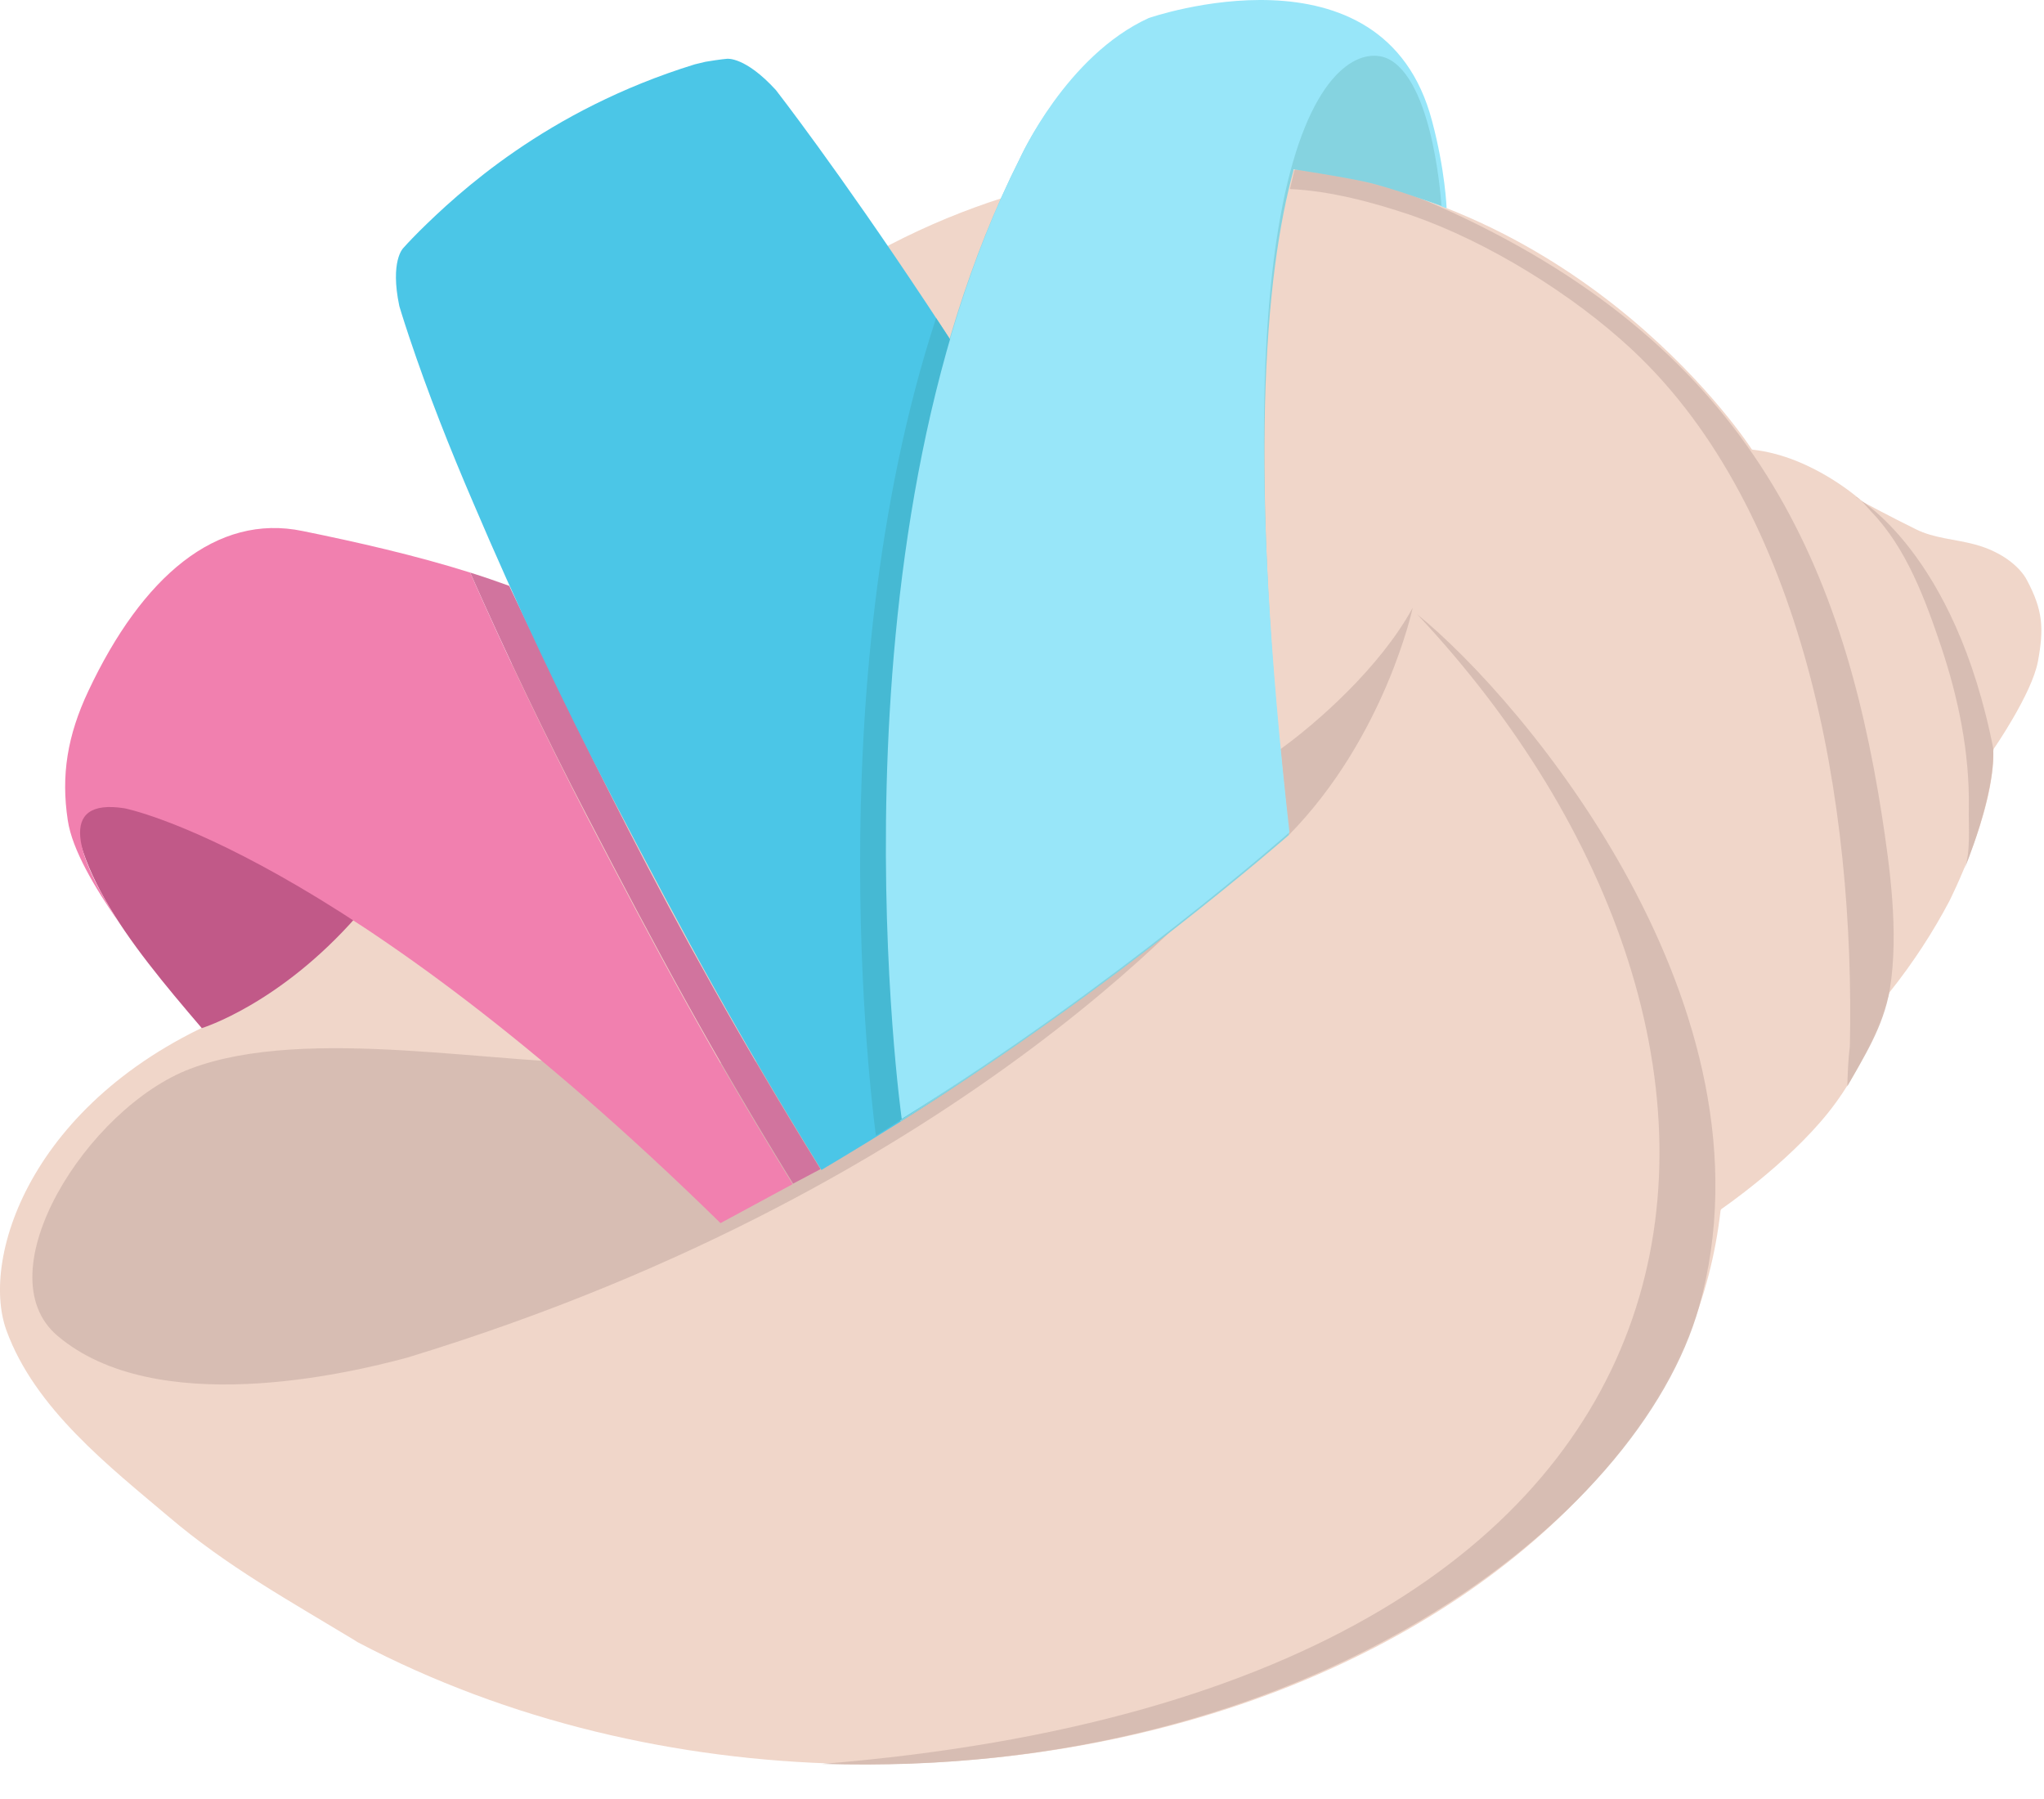 <?xml version="1.0" encoding="UTF-8"?>
<svg width="50px" height="44px" viewBox="0 0 50 44" version="1.1" xmlns="http://www.w3.org/2000/svg" xmlns:xlink="http://www.w3.org/1999/xlink">
    <!-- Generator: Sketch 43.2 (39069) - http://www.bohemiancoding.com/sketch -->
    <title>Group Copy</title>
    <desc>Created with Sketch.</desc>
    <defs>
        <linearGradient x1="9.644%" y1="37.113%" x2="9.66%" y2="35.723%" id="linearGradient-1">
            <stop stop-color="#F3F0EF" offset="0%"></stop>
            <stop stop-color="#EDDCD1" offset="100%"></stop>
        </linearGradient>
    </defs>
    <g id="Page-1" stroke="none" stroke-width="1" fill="none" fill-rule="evenodd">
        <g id="Desktop-HD-Copy-17" transform="translate(-600, -523)">
            <g id="Group-Copy" transform="translate(600, 523)">
                <path d="M48.759,18.333 C48.759,18.333 49.705,16.971 49.852,16.174 C49.999,15.377 49.978,14.927 49.579,14.183 C49.432,13.9 49.011,13.501 48.297,13.313 C47.824,13.187 47.31,13.166 46.869,12.946 C46.228,12.631 45.629,12.306 45.566,12.275 C45.566,12.275 44.358,11.154 42.856,10.996 C42.856,10.996 38.833,4.718 31.102,4.1 C31.102,4.1 20.892,2.528 14.137,13.239 C14.137,13.239 12.761,15.776 11.06,18.899 C9.306,22.18 7.058,23.951 5.755,24.779 C0.797,26.76 -0.495,30.743 0.156,32.535 C0.85,34.453 2.688,35.878 4.137,37.105 C5.556,38.31 7.037,39.127 8.633,40.092 L8.749,40.165 C16.154,44.064 25.261,43.896 31.953,41.077 C35.02,39.788 37.635,37.943 39.474,35.679 C41.018,33.793 41.848,31.738 42.089,29.6 L42.11,29.569 C42.11,29.569 43.696,28.489 44.715,27.221 C45.766,25.911 46.217,24.276 46.217,24.276 C46.827,23.511 47.299,22.767 47.677,22.054 C47.677,22.054 48.812,19.832 48.759,18.333 L48.759,18.333 Z" id="Shape" fill="#EFD4C7" fill-rule="nonzero" opacity="0.96"></path>
                <path d="M27.646,23.06 C26.301,23.93 24.074,25.219 22.415,25.513 C21.806,25.628 21.186,25.712 20.566,25.785 C19.663,25.89 18.759,25.963 17.856,25.995 C16.963,26.026 16.07,25.984 15.177,26.005 C12.236,26.079 7.53,25.051 4.652,26.141 C2.142,27.095 -0.411,31.13 1.406,32.671 C3.801,34.704 8.486,33.604 9.957,33.206 C23.906,28.961 30.104,21.226 30.104,21.226 C30.104,21.226 28.99,22.18 27.646,23.06 L27.646,23.06 Z" id="Shape" fill="#D6BCB2" fill-rule="nonzero" opacity="0.96"></path>
                <path d="M48.759,18.333 C48.801,19.465 48.056,21.247 48.056,21.247 C48.213,20.849 48.15,20.188 48.161,19.758 C48.182,18.417 47.908,17.086 47.488,15.828 C47.1,14.675 46.637,13.407 45.776,12.516 C45.724,12.464 45.482,12.16 45.398,12.16 C45.398,12.16 47.824,13.47 48.77,18.365" id="Shape" fill="#D6BCB2" fill-rule="nonzero" opacity="0.96"></path>
                <path d="M45.188,26.571 C45.577,25.879 46.07,25.125 46.228,24.202 C46.459,22.788 46.217,21.142 46.039,19.968 C45.051,13.627 42.709,8.387 35.167,5.033 C34.085,4.551 32.866,4.194 31.669,4.142 L31.553,4.624 C32.53,4.666 33.591,4.949 34.516,5.263 C36.396,5.913 38.476,7.202 39.925,8.554 C42.037,10.525 43.392,13.302 44.211,16.289 C45.051,19.371 45.314,22.683 45.251,25.586 C45.209,25.921 45.198,26.257 45.188,26.571 L45.188,26.571 Z" id="Shape" fill="#D6BCB2" fill-rule="nonzero" opacity="0.96"></path>
                <path d="M30.472,20.901 C24.999,9.927 18.98,2.203 18.98,2.203 C18.224,1.375 17.782,1.438 17.782,1.438 C17.782,1.438 17.635,1.448 17.257,1.511 L16.995,1.574 C13.36,2.695 11.186,4.739 10.261,5.651 C9.999,5.913 9.862,6.07 9.862,6.07 C9.862,6.07 9.537,6.385 9.768,7.485 C9.768,7.485 9.841,7.737 10.009,8.24 C10.472,9.623 11.007,10.975 11.585,12.317 C12.625,14.759 13.759,17.17 14.988,19.528 C16.806,23.008 18.035,25.282 20.093,28.615 M30.472,20.901 C24.999,9.927 18.98,2.203 18.98,2.203 C18.224,1.375 17.782,1.438 17.782,1.438 C17.782,1.438 17.635,1.448 17.257,1.511 L16.995,1.574 C13.36,2.695 11.186,4.739 10.261,5.651 C9.999,5.913 9.862,6.07 9.862,6.07 C9.862,6.07 9.537,6.385 9.768,7.485 C9.768,7.485 9.841,7.737 10.009,8.24 C10.472,9.623 11.007,10.975 11.585,12.317 C12.625,14.759 13.759,17.17 14.988,19.528 C16.806,23.008 18.035,25.282 20.093,28.615" id="Shape"></path>
                <path d="M31.532,20.419 C33.885,18.019 34.558,14.864 34.558,14.864 C33.749,16.342 32.194,17.694 31.322,18.323 L31.532,20.419 Z" id="Shape" fill="#D6BCB2" fill-rule="nonzero" opacity="0.96"></path>
                <path d="M12.457,14.329 C12.173,14.225 11.806,14.099 11.501,14.004 C12.394,16.017 13.339,17.998 14.358,19.947 C16.154,23.395 17.373,25.659 19.4,28.95 L20.072,28.594 C16.123,22.222 14.043,17.62 12.457,14.329 Z" id="Shape" fill="#D1749E" fill-rule="nonzero"></path>
                <path d="M25.44,25.083 C28.234,22.976 30.482,20.911 30.482,20.911 C24.999,9.927 18.98,2.203 18.98,2.203 C18.224,1.375 17.782,1.438 17.782,1.438 C17.782,1.438 17.635,1.448 17.257,1.511 L16.995,1.574 C13.36,2.695 11.186,4.739 10.261,5.651 C9.999,5.913 9.862,6.07 9.862,6.07 C9.862,6.07 9.537,6.385 9.768,7.485 C9.768,7.485 9.841,7.737 10.009,8.24 C10.472,9.623 11.007,10.975 11.585,12.317 C12.625,14.759 13.759,17.17 14.988,19.528 C16.806,23.008 18.035,25.282 20.093,28.615 C20.083,28.615 23.476,26.645 25.44,25.083 Z" id="Shape" fill="#4BC6E7" fill-rule="nonzero"></path>
                <path d="M34.663,15.021 C44.411,25.397 43.812,41.213 20.114,43.142 C31.984,43.519 40.114,37.147 41.564,31.958 C43.602,24.653 37.289,17.149 34.663,15.021 Z" id="Shape" fill="#D6BCB2" fill-rule="nonzero" opacity="0.96"></path>
                <path d="M8.738,22.4 C6.837,24.569 4.936,25.146 4.936,25.146 C3.098,22.997 1.49,21.006 1.827,18.805 C2.352,15.461 5.703,14.99 5.703,14.99 C7.089,13.805 7.425,14.539 7.425,14.539 C19.264,16.698 8.738,22.4 8.738,22.4 Z" id="Shape" fill="#C15988" fill-rule="nonzero"></path>
                <path d="M11.501,14.004 C10.177,13.585 8.696,13.25 7.404,12.988 C5.293,12.548 3.476,14.109 2.163,16.897 C1.648,17.987 1.49,18.962 1.658,20.062 C1.764,20.786 2.331,21.729 2.898,22.546 C1.879,20.964 1.375,19.507 3.045,19.769 C3.045,19.769 8.297,20.775 17.625,29.915 L19.39,28.961 C17.362,25.67 16.144,23.406 14.348,19.958 C13.339,17.998 12.383,16.006 11.501,14.004 Z" id="Shape" fill="#F180AF" fill-rule="nonzero"></path>
                <path d="M35.209,5.022 C35.209,5.022 34.022,4.582 33.392,4.446 C32.761,4.309 31.648,4.142 31.648,4.142 C30.934,6.731 30.524,11.468 31.532,20.419 C31.532,20.419 27.31,24.14 22.026,27.431 C22.026,27.431 20.072,13.543 24.936,3.901 C24.936,3.901 26.049,1.427 28.066,0.505 C28.066,0.505 33.812,-1.497 34.999,3.02 C35.314,4.236 35.345,5.075 35.345,5.075 L35.209,5.022 L35.209,5.022 Z" id="Shape" fill="#85D3E0" fill-rule="nonzero"></path>
                <path d="M22.898,7.779 C19.904,16.95 21.427,27.776 21.427,27.776 C22.908,26.854 24.306,25.9 25.545,24.999 C28.297,22.924 30.482,20.901 30.482,20.901 C27.835,15.598 25.062,11.059 22.898,7.779 Z" id="Shape" fill="#46B9D3" fill-rule="nonzero"></path>
                <path d="M35.387,5.096 C35.387,5.096 35.356,4.173 35.03,2.957 C33.843,-1.56 28.098,0.442 28.098,0.442 C26.081,1.364 24.967,3.838 24.967,3.838 C20.104,13.48 22.058,27.368 22.058,27.368 C27.341,24.077 31.543,20.356 31.543,20.356 C29.516,2.454 32.972,0.819 34.032,1.48 C35.093,2.14 35.261,5.043 35.261,5.043 L35.387,5.096 Z" id="Shape" fill="#98E6F9" fill-rule="nonzero"></path>
            </g>
        </g>
    </g>
</svg>